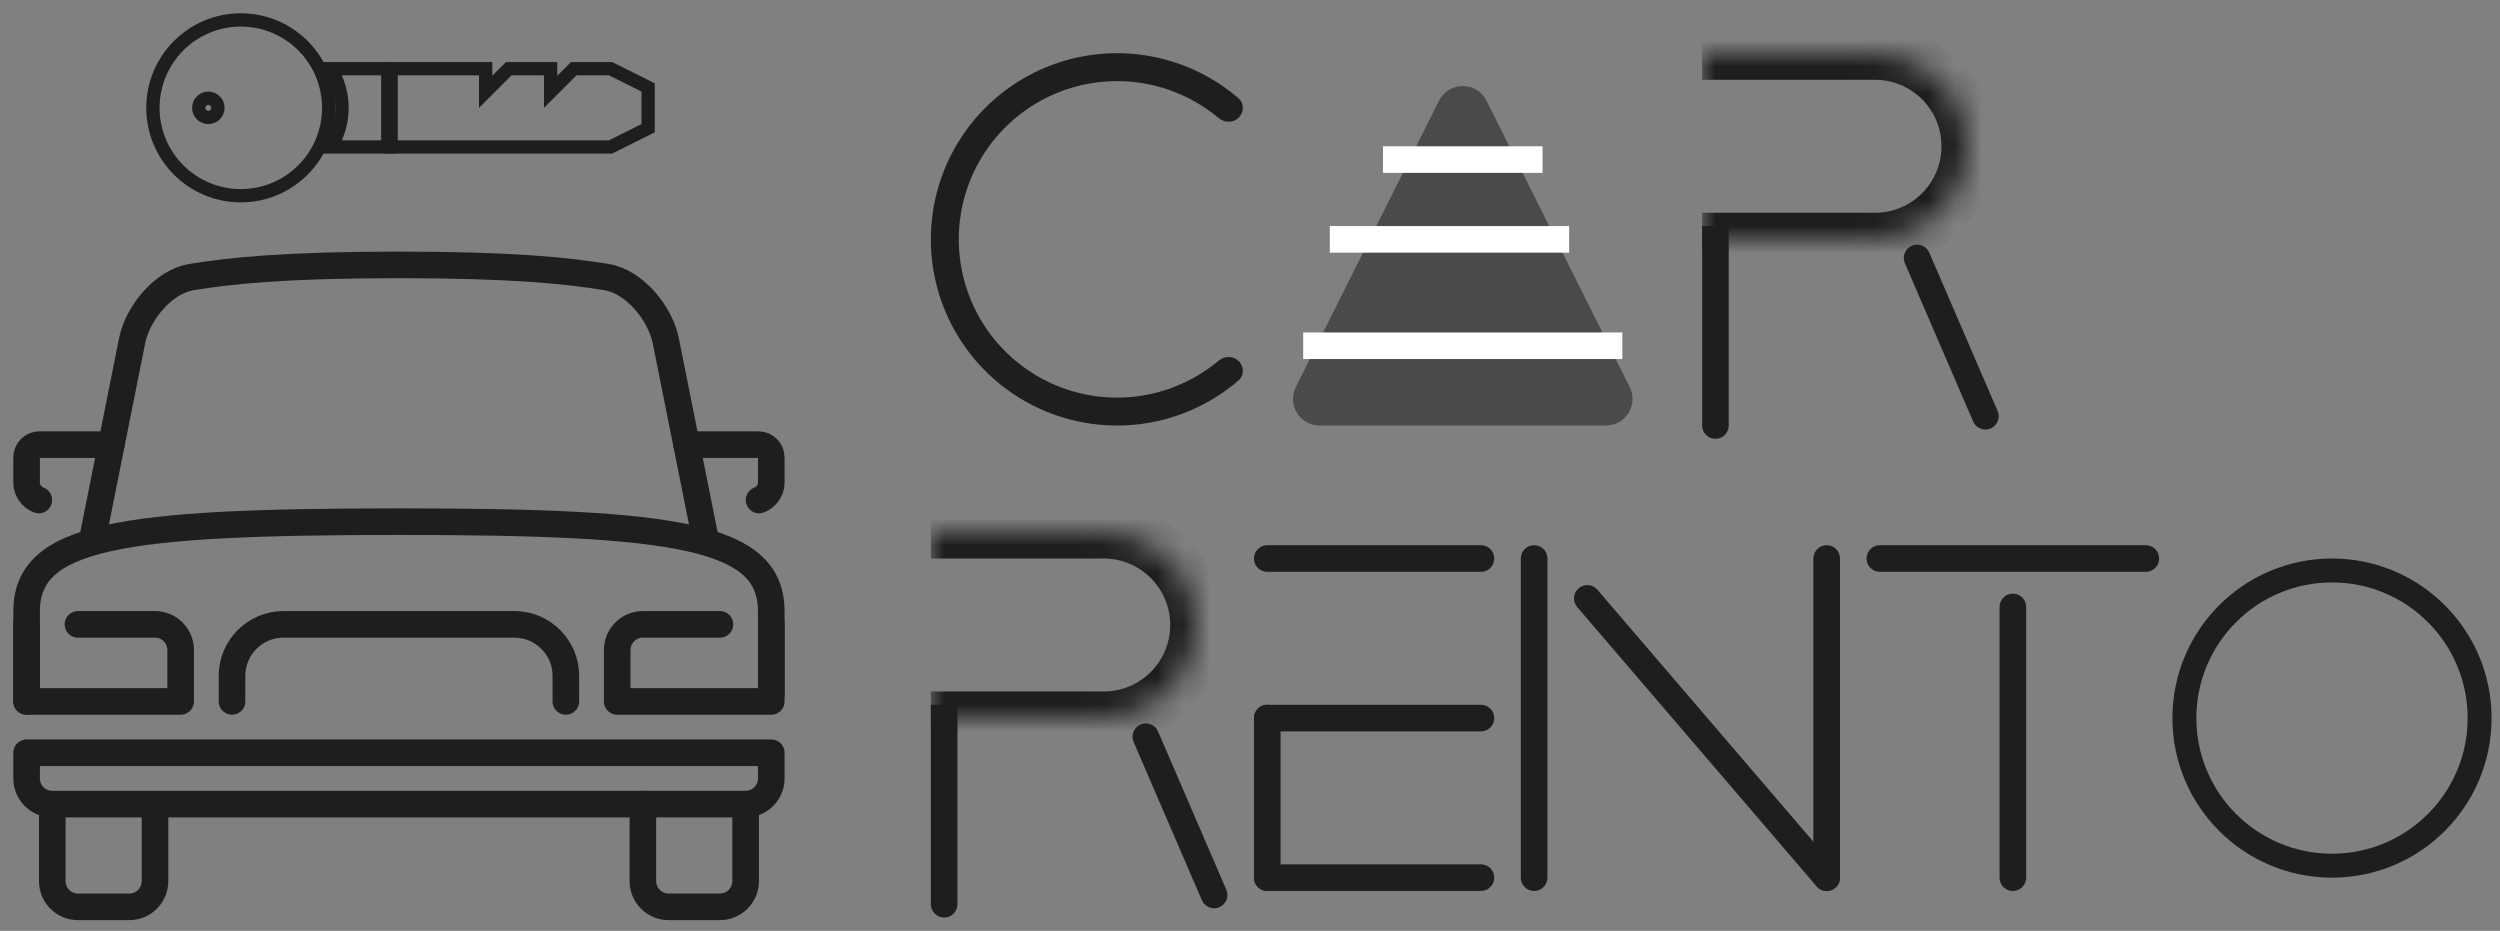 <svg width="94" height="35" viewBox="0 0 94 35" fill="none" xmlns="http://www.w3.org/2000/svg">
<rect x="0" y="0" width="94" height="35" fill="#808080" stroke="none"/>
<path d="M25.814 16.718H28.517C28.784 16.718 29 16.933 29 17.201V18.166C29 18.433 28.795 18.716 28.541 18.801" stroke="#1E1E1E" stroke-miterlimit="10" stroke-linecap="round" stroke-linejoin="round"/>
<path d="M5.828 30.718V33.132C5.828 33.664 5.396 34.097 4.862 34.097H2.931C2.397 34.097 1.966 33.664 1.966 33.132V30.718" stroke="#1E1E1E" stroke-miterlimit="10" stroke-linecap="round" stroke-linejoin="round"/>
<path d="M28.035 30.235V33.131C28.035 33.664 27.603 34.097 27.069 34.097H25.138C24.604 34.097 24.172 33.664 24.172 33.131V30.235" stroke="#1E1E1E" stroke-miterlimit="10" stroke-linecap="round" stroke-linejoin="round"/>
<path d="M4.186 16.718H1.483C1.216 16.718 1 16.933 1 17.201V18.166C1 18.433 1.205 18.716 1.459 18.801" stroke="#1E1E1E" stroke-miterlimit="10" stroke-linecap="round" stroke-linejoin="round"/>
<path d="M28.035 30.235H1.966C1.432 30.235 1 29.802 1 29.269V28.304H29V29.269C29 29.802 28.568 30.235 28.035 30.235Z" stroke="#1E1E1E" stroke-miterlimit="10" stroke-linecap="round" stroke-linejoin="round"/>
<path d="M1 26.373V22.994C1 20.157 4.459 19.614 15 19.614C25.541 19.614 29 20.158 29 22.994V26.072" stroke="#1E1E1E" stroke-miterlimit="10" stroke-linecap="round" stroke-linejoin="round"/>
<path d="M29 23.476V26.373H23.207V24.442C23.207 23.908 23.639 23.476 24.172 23.476H27.069" stroke="#1E1E1E" stroke-miterlimit="10" stroke-linecap="round" stroke-linejoin="round"/>
<path d="M2.931 23.476H5.828C6.362 23.476 6.793 23.908 6.793 24.442V26.373H1V23.476" stroke="#1E1E1E" stroke-miterlimit="10" stroke-linecap="round" stroke-linejoin="round"/>
<path d="M8.724 26.373V25.407C8.724 24.345 9.593 23.476 10.655 23.476H19.345C20.407 23.476 21.276 24.345 21.276 25.407V26.373" stroke="#1E1E1E" stroke-miterlimit="10" stroke-linecap="round" stroke-linejoin="round"/>
<path d="M3.511 20.095L4.966 12.819C5.176 11.773 6.145 10.587 7.199 10.418C8.635 10.184 10.665 9.96 15 9.96C19.335 9.96 21.365 10.184 22.802 10.418C23.856 10.588 24.825 11.773 25.035 12.819L26.492 20.106" stroke="#1E1E1E" stroke-miterlimit="10" stroke-linecap="round" stroke-linejoin="round"/>
<path d="M22.898 5.526H22.957L23.01 5.5L24.232 4.889L24.37 4.82V4.665V3.442V3.288L24.232 3.219L23.01 2.609L22.957 2.583H22.898H21.676H21.573L21.5 2.656L20.704 3.451V2.833V2.583H20.454H19.233H19.129L19.056 2.656L18.261 3.451V2.833V2.583H18.011H14.956H14.706V2.833V5.276V5.526H14.956H22.898Z" stroke="#1E1E1E" stroke-width="0.5"/>
<path d="M9.055 0.75C7.229 0.75 5.75 2.229 5.75 4.055C5.75 5.88 7.229 7.359 9.055 7.359C10.88 7.359 12.359 5.88 12.359 4.055C12.359 2.229 10.88 0.75 9.055 0.75ZM7.833 4.415C7.737 4.415 7.645 4.377 7.578 4.31C7.51 4.242 7.472 4.15 7.472 4.055C7.472 3.959 7.51 3.867 7.578 3.799C7.645 3.732 7.737 3.694 7.833 3.694C7.928 3.694 8.02 3.732 8.088 3.799C8.156 3.867 8.194 3.959 8.194 4.055C8.194 4.15 8.156 4.242 8.088 4.31C8.02 4.377 7.928 4.415 7.833 4.415Z" stroke="#1E1E1E" stroke-width="0.5"/>
<path d="M14.331 5.526H14.581V5.276V2.833V2.583H14.331H12.851H12.468L12.623 2.933C12.778 3.287 12.859 3.668 12.859 4.054C12.859 4.44 12.778 4.822 12.623 5.175L12.468 5.526H12.851H14.331Z" stroke="#1E1E1E" stroke-width="0.5"/>
<path d="M46.578 4.421C46.783 4.216 46.785 3.882 46.565 3.693C45.653 2.909 44.551 2.37 43.366 2.135C42.008 1.864 40.6 2.003 39.321 2.533C38.042 3.063 36.949 3.96 36.18 5.111C35.41 6.262 35 7.616 35 9C35 10.384 35.41 11.738 36.18 12.889C36.949 14.04 38.042 14.937 39.321 15.467C40.6 15.997 42.008 16.136 43.366 15.866C44.551 15.63 45.653 15.091 46.565 14.307C46.785 14.118 46.783 13.784 46.578 13.579C46.373 13.373 46.042 13.376 45.82 13.562C45.057 14.201 44.143 14.64 43.161 14.836C42.007 15.065 40.81 14.947 39.723 14.497C38.636 14.047 37.707 13.284 37.053 12.306C36.399 11.327 36.05 10.177 36.05 9C36.05 7.823 36.399 6.673 37.053 5.694C37.706 4.716 38.636 3.953 39.723 3.503C40.81 3.053 42.007 2.935 43.161 3.164C44.143 3.36 45.057 3.799 45.82 4.438C46.042 4.624 46.373 4.627 46.578 4.421Z" fill="#1E1E1E"/>
<path d="M54.106 3.789C54.474 3.052 55.526 3.052 55.894 3.789L61.276 14.553C61.609 15.218 61.125 16 60.382 16H49.618C48.875 16 48.391 15.218 48.724 14.553L54.106 3.789Z" fill="#4A4A4A"/>
<path d="M49 13H61" stroke="white"/>
<path d="M50 9H59" stroke="white"/>
<path d="M52 6H58" stroke="white"/>
<path d="M93.683 27C93.683 30.314 90.997 33 87.683 33C84.369 33 81.683 30.314 81.683 27C81.683 23.686 84.369 21 87.683 21C90.997 21 93.683 23.686 93.683 27ZM82.583 27C82.583 29.817 84.866 32.1 87.683 32.1C90.5 32.1 92.783 29.817 92.783 27C92.783 24.183 90.5 21.9 87.683 21.9C84.866 21.9 82.583 24.183 82.583 27Z" fill="#1E1E1E"/>
<path d="M57.683 33L57.683 21" stroke="#1E1E1E" stroke-linecap="round"/>
<path d="M68.683 33L68.683 21" stroke="#1E1E1E" stroke-linecap="round"/>
<path d="M68.683 33L59.683 22.5" stroke="#1E1E1E" stroke-linecap="round"/>
<path d="M70.683 21H80.683" stroke="#1E1E1E" stroke-linecap="round"/>
<path d="M75.683 33L75.683 22.821" stroke="#1E1E1E" stroke-linecap="round"/>
<mask id="path-25-inside-1_851_3484" fill="white">
<path d="M64 2H70.5C72.433 2 74 3.567 74 5.5C74 7.433 72.433 9 70.5 9H64V2Z"/>
</mask>
<path d="M64 1H70.5C72.985 1 75 3.015 75 5.5L73 5.5C73 4.119 71.881 3 70.5 3H64V1ZM75 5.5C75 7.985 72.985 10 70.5 10H64V8H70.5C71.881 8 73 6.881 73 5.5L75 5.5ZM64 9V2V9ZM70.5 1C72.985 1 75 3.015 75 5.5V5.5C75 7.985 72.985 10 70.5 10V8C71.881 8 73 6.881 73 5.5C73 4.119 71.881 3 70.5 3V1Z" fill="#1E1E1E" mask="url(#path-25-inside-1_851_3484)"/>
<path d="M74.65 15.65L72.083 9.7" stroke="#1E1E1E" stroke-linecap="round"/>
<path d="M65 9L65 8.5L64 8.5L64 9L65 9ZM64 16C64 16.276 64.224 16.5 64.5 16.5C64.776 16.5 65 16.276 65 16L64 16ZM64 9L64 16L65 16L65 9L64 9Z" fill="#1E1E1E"/>
<mask id="path-29-inside-2_851_3484" fill="white">
<path d="M35 20H41.5C43.433 20 45 21.567 45 23.5C45 25.433 43.433 27 41.5 27H35V20Z"/>
</mask>
<path d="M35 19H41.5C43.985 19 46 21.015 46 23.5L44 23.5C44 22.119 42.881 21 41.5 21H35V19ZM46 23.5C46 25.985 43.985 28 41.5 28H35V26H41.5C42.881 26 44 24.881 44 23.5L46 23.5ZM35 27V20V27ZM41.5 19C43.985 19 46 21.015 46 23.5V23.5C46 25.985 43.985 28 41.5 28V26C42.881 26 44 24.881 44 23.5C44 22.119 42.881 21 41.5 21V19Z" fill="#1E1E1E" mask="url(#path-29-inside-2_851_3484)"/>
<path d="M45.65 33.65L43.083 27.7" stroke="#1E1E1E" stroke-linecap="round"/>
<path d="M36 27L36 26.5L35 26.5L35 27L36 27ZM35 34C35 34.276 35.224 34.5 35.5 34.5C35.776 34.5 36 34.276 36 34L35 34ZM35 27L35 34L36 34L36 27L35 27Z" fill="#1E1E1E"/>
<path d="M47.65 21H55.683" stroke="#1E1E1E" stroke-linecap="round"/>
<path d="M47.65 27H55.683" stroke="#1E1E1E" stroke-linecap="round"/>
<path d="M47.65 33H55.683" stroke="#1E1E1E" stroke-linecap="round"/>
<path d="M47.65 27L47.65 33" stroke="#1E1E1E" stroke-linecap="round"/>
</svg>
